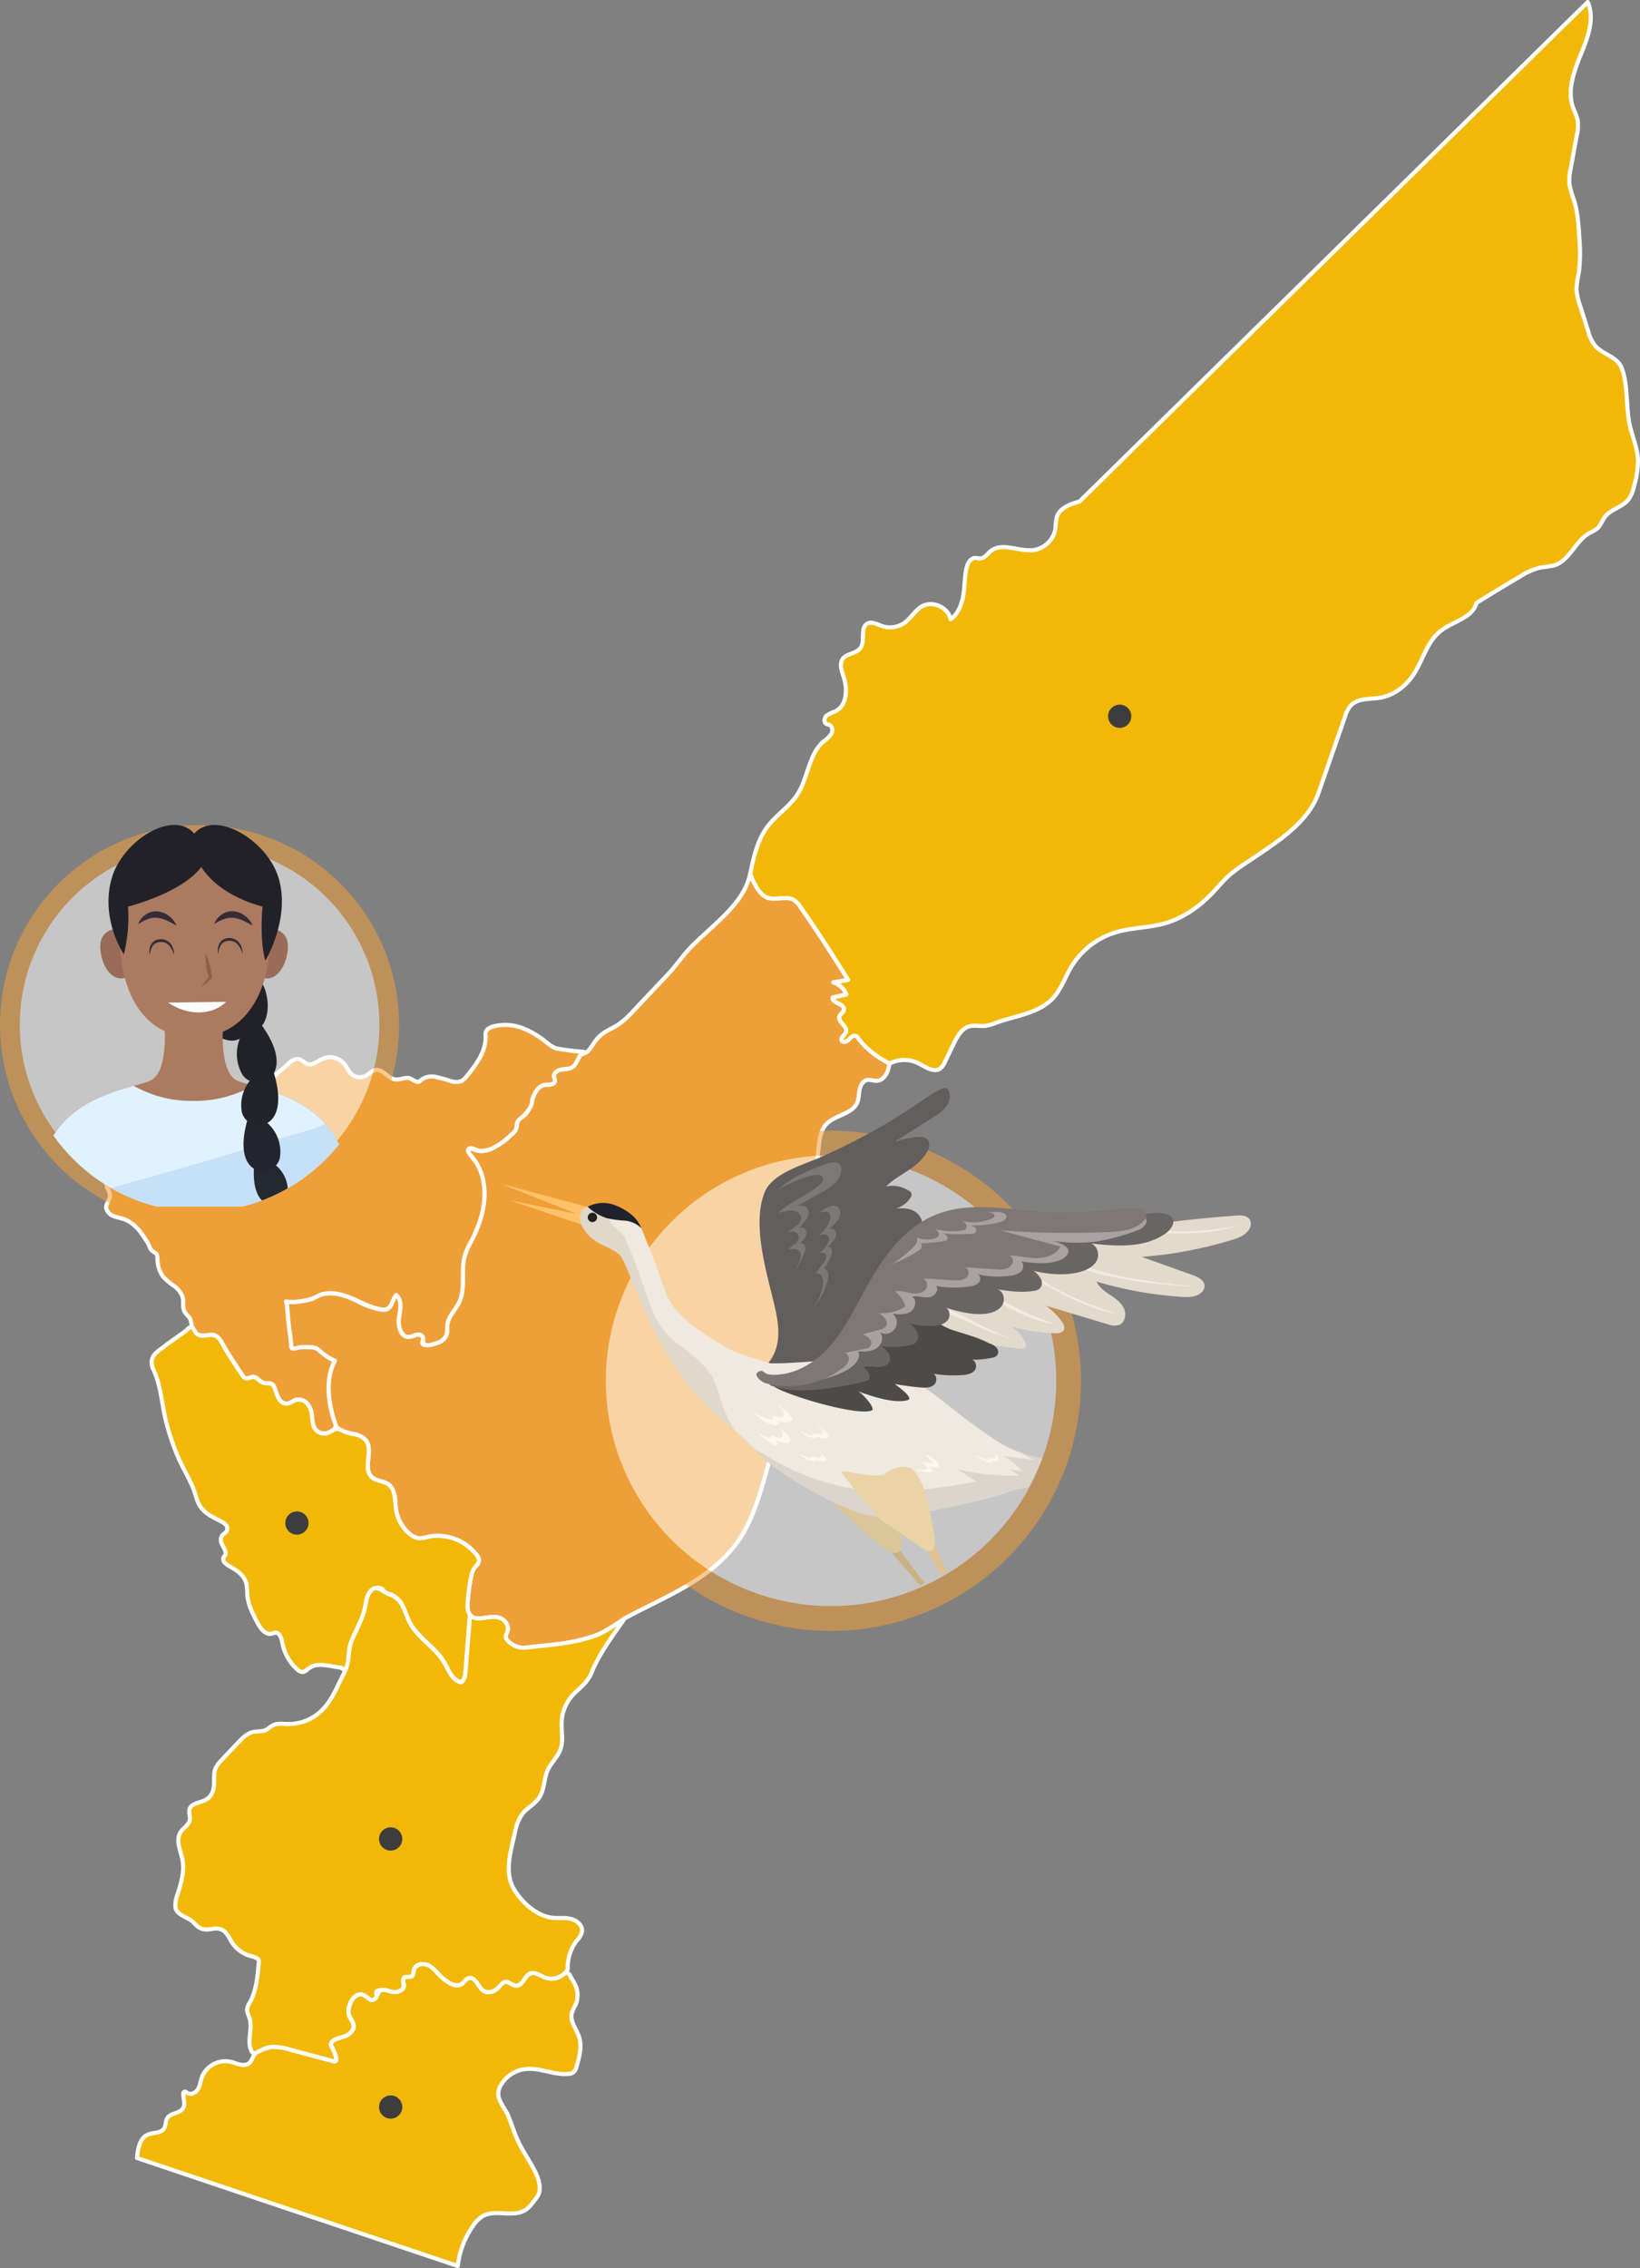 <svg xmlns="http://www.w3.org/2000/svg" xmlns:xlink="http://www.w3.org/1999/xlink" viewBox="0 0 598.63 827.32"><rect x="0" y="0" width="598.63" height="827.32" fill="#808080" stroke="none"/><defs><style>.cls-1,.cls-4{fill:none;}.cls-2{isolation:isolate;}.cls-3{fill:#f2b807;}.cls-4,.cls-5{stroke:#fff;stroke-linecap:round;stroke-linejoin:round;stroke-width:1.5px;}.cls-5,.cls-9{fill:#ef9f38;}.cls-6{fill:#3d3d3d;}.cls-7{opacity:0.55;}.cls-8{fill:#fff;}.cls-10{clip-path:url(#clip-path);}.cls-11{fill:#cab184;}.cls-12{fill:#dbc699;}.cls-13{fill:#625e5d;}.cls-14{fill:#ffc269;}.cls-15{fill:#ddc293;}.cls-16{fill:#f0e9df;}.cls-17{fill:#e3d9cd;}.cls-18{fill:#f4ebe0;}.cls-19{fill:#4c4b4a;}.cls-20{fill:#696564;}.cls-21{fill:#e0d8cb;}.cls-22{fill:#1f222b;}.cls-23{fill:#231f20;}.cls-24{fill:#a8a19f;}.cls-25{fill:#7f7775;}.cls-26{fill:#dbd5cc;}.cls-27{fill:#ead3a5;}.cls-28{fill:#7b7878;}.cls-29{fill:#fdf7ee;}.cls-30{clip-path:url(#clip-path-2);}.cls-31{fill:#222128;}.cls-32,.cls-33{fill:#ac7a60;}.cls-33{opacity:0.29;mix-blend-mode:multiply;}.cls-34{fill:#e0f2ff;}.cls-35{fill:#c6e0f8;}.cls-36{fill:#242831;}.cls-37{fill:#23252e;}.cls-38{fill:#22232b;}.cls-39{fill:#212128;}.cls-40{fill:#986c58;}.cls-41{fill:#8e604c;}.cls-42{fill:#352c38;}</style><clipPath id="clip-path"><path id="SVGID" class="cls-1" d="M385.55,503.65a82.21,82.21,0,0,1-164.41,0c0-9-51.52-62.95-48.85-71,10.81-32.79,70.15-37.88,106.3-42.23C371.91,379.14,557,414.73,435.84,492.3,434.45,493.2,385.55,502,385.55,503.65Z"/></clipPath><clipPath id="clip-path-2"><path id="SVGID-2" data-name="SVGID" class="cls-1" d="M138.47,375.42c0,36.79-29.38,66.61-65.63,66.61S7.22,412.21,7.22,375.42s27.21-107,63.46-107S138.47,338.63,138.47,375.42Z"/></clipPath></defs><g class="cls-2"><g id="Capa_2" data-name="Capa 2"><g id="MAPA"><path class="cls-3" d="M273.84,318.76c1.25-6,2.58-12.25,6.27-17.17,3.26-4.35,8.14-7.37,11.06-11.95,3.87-6.09,4-14.51,9.49-19.22a10.83,10.83,0,0,0,2.78-2.7c.64-1.13.44-2.87-.78-3.34-.33-.13-.7-.14-1-.3-1.08-.53-.84-2.26.07-3.05a14.58,14.58,0,0,1,3.25-1.57c4.17-2.11,4.44-8,3-12.46-.74-2.22-1.72-4.82-.33-6.71s4.88-1.84,6.38-3.87c2-2.63-.27-7.58,2.69-9,1.63-.79,3.48.33,5.2.94a9.15,9.15,0,0,0,8.32-1.24c2.37-1.74,3.82-4.59,6.4-6,3.87-2.12,9.47.46,10.35,4.77,2.71-1.9,4-5.25,4.59-8.51s.48-6.6,1.14-9.84c.37-1.79,1.35-3.86,3.18-4,.66,0,1.31.21,2,.16,1.55-.11,2.5-1.66,3.7-2.65,4.16-3.43,10.41.31,15.76-.42a9.49,9.49,0,0,0,7.9-7.87,25.13,25.13,0,0,1,.49-4.17c1.06-3.31,4.92-4.71,8.28-5.65L579.55.75c2.68,6.17,0,12.91-2.53,19.16s-5.09,13.18-2.78,19.49a30.2,30.2,0,0,1,1.6,4.24,14.71,14.71,0,0,1-.29,5.71l-2.2,12a19.87,19.87,0,0,0-.5,5.64,31.13,31.13,0,0,0,1.67,6c1.46,4.63,1.72,9.54,2,14.39a55.57,55.57,0,0,1-.27,12.37,33.21,33.21,0,0,0-.81,5.49,20.89,20.89,0,0,0,1.31,6.25l3,9.44a14.74,14.74,0,0,0,2.27,4.92c2.74,3.39,8.27,4.21,9.86,8.26,2.7,6.87,1.36,15.31,3.37,22.41,1,3.68,2.47,7.3,2.64,11.12a32.68,32.68,0,0,1-1.1,8.43c-.53,2.34-1.14,4.78-2.76,6.56-2.27,2.5-6.12,3.21-8.18,5.89-1,1.34-1.53,3.08-2.78,4.21a16.24,16.24,0,0,1-3,1.77c-5.08,2.91-7.13,10-12.73,11.73a44.4,44.4,0,0,1-4.89.76,24.08,24.08,0,0,0-7.69,3.37q-8,4.69-15.81,9.59c-1.63,5.86-9.26,6.7-13.78,10.78S519.29,241,516,246c-2.81,4.28-7.23,7.68-12.3,8.52-3.67.61-8,.09-10.56,2.75a11.13,11.13,0,0,0-2.23,4.27l-9.61,27.64c-3.85,11.05-15.24,18-24.95,24.6a74.85,74.85,0,0,0-7.55,5.39c-2.22,2-4.08,4.28-6.11,6.43-4.89,5.16-10.93,9.4-17.79,11.29-5.75,1.58-11.88,1.48-17.59,3.19a28.82,28.82,0,0,0-16.45,12.9c-2.15,3.65-3.51,7.84-6.37,11-5.15,5.65-13.59,6.46-20.79,9.06a17.7,17.7,0,0,1-4,1.17c-2,.22-4-.35-5.86.17-2.82.78-4.41,3.67-5.69,6.3l-3.25,6.7a6,6,0,0,1-1.72,2.4c-2.37,1.67-5.38-.65-8-1.94a11.55,11.55,0,0,0-10.55.19c-4.28-2.35-8.64-5.34-11.44-9.32a2.2,2.2,0,0,0-.68-.71c-.91-.51-1.91.42-2.62,1.18s-2.09,1.36-2.65.48c-.68-1.09,1.17-2,1.53-3.28.6-2-3.1-3.56-2.43-5.58.33-1,1.59-1.5,1.7-2.52.22-2.16-4.53-2.24-4.13-4.38l5-1.17a7.88,7.88,0,0,0-4.78-4.35l5.36-.95q-8.25-13.47-17.29-26.44a8.5,8.5,0,0,0-2.48-2.65c-2.6-1.54-6,0-8.94-.64C276.64,326.76,275.26,322.79,273.84,318.76Z"/><path class="cls-4" d="M273.84,318.76c1.25-6,2.58-12.25,6.27-17.17,3.26-4.35,8.14-7.37,11.06-11.95,3.87-6.09,4-14.51,9.49-19.22a10.83,10.83,0,0,0,2.78-2.7c.64-1.13.44-2.87-.78-3.34-.33-.13-.7-.14-1-.3-1.08-.53-.84-2.26.07-3.05a14.58,14.58,0,0,1,3.25-1.57c4.17-2.11,4.44-8,3-12.46-.74-2.22-1.72-4.82-.33-6.71s4.88-1.84,6.38-3.87c2-2.63-.27-7.58,2.69-9,1.63-.79,3.48.33,5.2.94a9.15,9.15,0,0,0,8.32-1.24c2.37-1.74,3.82-4.59,6.4-6,3.87-2.12,9.47.46,10.35,4.77,2.71-1.9,4-5.25,4.59-8.51s.48-6.6,1.14-9.84c.37-1.79,1.35-3.86,3.18-4,.66,0,1.31.21,2,.16,1.55-.11,2.5-1.66,3.7-2.65,4.16-3.43,10.41.31,15.76-.42a9.49,9.49,0,0,0,7.9-7.87,25.13,25.13,0,0,1,.49-4.17c1.06-3.31,4.92-4.71,8.28-5.65L579.55.75c2.68,6.17,0,12.91-2.53,19.16s-5.09,13.18-2.78,19.49a30.2,30.2,0,0,1,1.6,4.24,14.71,14.71,0,0,1-.29,5.71l-2.2,12a19.87,19.87,0,0,0-.5,5.64,31.13,31.13,0,0,0,1.67,6c1.46,4.63,1.72,9.54,2,14.39a55.57,55.57,0,0,1-.27,12.37,33.21,33.21,0,0,0-.81,5.49,20.89,20.89,0,0,0,1.31,6.25l3,9.44a14.74,14.74,0,0,0,2.27,4.92c2.74,3.39,8.27,4.21,9.86,8.26,2.7,6.87,1.36,15.31,3.37,22.41,1,3.68,2.47,7.3,2.64,11.12a32.68,32.68,0,0,1-1.1,8.43c-.53,2.34-1.14,4.78-2.76,6.56-2.27,2.5-6.12,3.21-8.18,5.89-1,1.34-1.53,3.08-2.78,4.21a16.24,16.24,0,0,1-3,1.77c-5.08,2.91-7.13,10-12.73,11.73a44.4,44.4,0,0,1-4.89.76,24.08,24.08,0,0,0-7.69,3.37q-8,4.69-15.81,9.59c-1.63,5.86-9.26,6.7-13.78,10.78S519.29,241,516,246c-2.81,4.28-7.23,7.68-12.3,8.52-3.67.61-8,.09-10.56,2.75a11.13,11.13,0,0,0-2.23,4.27l-9.61,27.64c-3.85,11.05-15.24,18-24.95,24.6a74.85,74.85,0,0,0-7.55,5.39c-2.22,2-4.08,4.28-6.11,6.43-4.89,5.16-10.93,9.4-17.79,11.29-5.75,1.58-11.88,1.48-17.59,3.19a28.82,28.82,0,0,0-16.45,12.9c-2.15,3.65-3.51,7.84-6.37,11-5.15,5.65-13.59,6.46-20.79,9.06a17.7,17.7,0,0,1-4,1.17c-2,.22-4-.35-5.86.17-2.82.78-4.41,3.67-5.69,6.3l-3.25,6.7a6,6,0,0,1-1.72,2.4c-2.37,1.67-5.38-.65-8-1.94a11.55,11.55,0,0,0-10.55.19c-4.28-2.35-8.64-5.34-11.44-9.32a2.2,2.2,0,0,0-.68-.71c-.91-.51-1.91.42-2.62,1.18s-2.09,1.36-2.65.48c-.68-1.09,1.17-2,1.53-3.28.6-2-3.1-3.56-2.43-5.58.33-1,1.59-1.5,1.7-2.52.22-2.16-4.53-2.24-4.13-4.38l5-1.17a7.88,7.88,0,0,0-4.78-4.35l5.36-.95q-8.25-13.47-17.29-26.44a8.5,8.5,0,0,0-2.48-2.65c-2.6-1.54-6,0-8.94-.64C276.64,326.76,275.26,322.79,273.84,318.76Z"/><path class="cls-5" d="M214.33,383.66c1.28-1.09,2.08-2.77,3.11-4.1a13.3,13.3,0,0,1,3-2.83c1.6-1.07,3.41-1.8,5-2.83a31,31,0,0,0,5.79-5.19l8.51-9,4.34-4.6c3-3.21,5.41-6.93,8.53-10.05,2.74-2.72,5.65-5.27,8.48-7.91,5.41-5.06,11.17-10.84,12.72-18.36a27,27,0,0,0,1.71,3.75c1.15,2.19,2.86,4.62,5.29,5.12,3,.61,6.34-.9,8.94.64a8.5,8.5,0,0,1,2.48,2.65q9,13,17.29,26.44l-5.36.95a7.88,7.88,0,0,1,4.78,4.35l-5,1.17c-.4,2.14,4.35,2.22,4.13,4.38-.11,1-1.37,1.54-1.7,2.52-.67,2,3,3.54,2.43,5.58-.36,1.23-2.21,2.19-1.53,3.28.56.88,1.94.27,2.65-.48s1.71-1.69,2.62-1.18a2.2,2.2,0,0,1,.68.71c2.8,4,7.16,7,11.44,9.32-.39,2.94-1.76,6.15-4.74,6.27-1.13,0-2.24-.5-3.34-.31-1.58.28-2.52,2-2.83,3.53s-.23,3.24-.85,4.71c-1.83,4.33-8.16,4.48-11.33,7.95-2,2.2-2.43,5.38-2.75,8.34l-1.41,12.83a22.86,22.86,0,0,0,.11,8.25c1.86,7.08,10.18,11.39,11.14,18.65.89,6.69-4.89,12.46-6,19.13-.85,5.3,1.38,10.65,4.43,15.07s7,8.21,10.08,12.57a15,15,0,0,1,2.72,5.49,9.75,9.75,0,0,1-3.09,9,11.81,11.81,0,0,1-9.23,2.79c-2.44-.3-4.75-1.28-7.17-1.73-8.22-1.56-17.18,3.95-19.47,12-2.9,10.15-5.56,21.34-11.7,29.93-10,13.93-26.13,19.77-41.24,27.9-2.19,1.63-7.93,5.27-9.93,6-9.27,3.42-16.64,3.53-26.52,4.71a7.81,7.81,0,0,1-5.95-2.25c-2.48-2.35.16-2.74-.31-5.34a4.58,4.58,0,0,0-3.26-3.4c-3.54-1-8.24,1.83-10.53-1-.92-1.14-.93-2.74-.85-4.2A68.81,68.81,0,0,1,172,575a7.5,7.5,0,0,1,2-4.08,2.38,2.38,0,0,0,.38-3.17,18,18,0,0,0-18-7.18,10.87,10.87,0,0,1-3.78.49,6.6,6.6,0,0,1-3.26-1.68,14.24,14.24,0,0,1-4.72-8.49c-.53-3.38-.12-7.51-2.92-9.47-1.77-1.25-4.31-1.11-5.93-2.53-3.59-3.17.73-9.94-2.33-13.61-2.74-3.28-9.53-1.67-11-5.68-2.63-7.28-3.88-16.37-.23-23.19a20.49,20.49,0,0,1-5.82-3.9c-1.5-1.42-4.7-1-6.62-1.05-.7,0-3.53,1.25-3.4-.14,0-.07-.1-.13-.15-.08s0,.15.09.1c-.2-3.08-.72-6.12-1.07-9.19-.06-.53-.51-7.33-.85-7.39a14.13,14.13,0,0,0,4.81,0,26.68,26.68,0,0,0,4.51-.9c1.4-.49,2.55-1.38,4-1.74,4.53-1.14,9.43.74,13.11,2.7a26.47,26.47,0,0,0,8.33,2.86,3.94,3.94,0,0,0,1.87-.06c2.06-.71,2.16-3.62,3.63-5.22,2.26,1.95,1.46,5.5,1,8.45s.73,7,3.72,6.82a20.86,20.86,0,0,0,2.85-.8c1-.18,2.24.29,2.29,1.27,0,.75-.95,1.87.13,2.35s3.78-.23,4.92-.62a5,5,0,0,0,3.39-3c.4-1.21.17-2.54.34-3.8.39-2.95,2.85-5.15,4.17-7.82,2.65-5.34.5-11.9,2.27-17.58a34.11,34.11,0,0,1,2.37-5.14c3.78-7.37,6.18-15.66,3.68-24.11a20.68,20.68,0,0,0-4.19-7.24c-.69-.83-1.29-2.15-.37-2.62a8.6,8.6,0,0,0,8.16.48,25.74,25.74,0,0,0,7-4.93,6,6,0,0,0,2.28-3.14c.16-.85,0-1.84.52-2.52a4.3,4.3,0,0,1,1.32-.88c2.23-1.26,3-4,3.74-6.47s2.26-5.12,4.81-5.38c.94-.1,3.15.11,3.44-1.15.22-1-.69-1.68-.23-2.73a3.53,3.53,0,0,1,2.49-1.66c1.41-.28,3-.15,4.19-.94s1.76-2.44,2.48-3.79C212,384.45,213.46,384.39,214.33,383.66Z"/><path class="cls-5" d="M88.62,501.86c1.41,2,2.7.12,4.1.42,1.18.26,1.79,1.33,2.8,1.86,1.23.65,2.52.13,3.66.68a2.43,2.43,0,0,1,1,1.37c.86,2.07,1.54,6.12,4.67,5.78,1.15-.12,2.07-1,3.17-1.35a4.12,4.12,0,0,1,4.06,1.31,7.51,7.51,0,0,1,1.71,4.06c.25,1.78.17,3.71,1.19,5.19a4.15,4.15,0,0,0,4.27,1.63c1.58-.38,3.74-1.73,3.19-3.25-2.63-7.28-3.88-16.37-.23-23.19a20.49,20.49,0,0,1-5.82-3.9c-1.5-1.42-4.7-1-6.62-1.05-.7,0-3.53,1.25-3.4-.14,0-.07-.1-.13-.15-.08s0,.15.09.1c-.2-3.08-.72-6.12-1.07-9.19-.06-.53-.51-7.33-.85-7.39a14.13,14.13,0,0,0,4.81,0,26.68,26.68,0,0,0,4.51-.9c1.4-.49,2.55-1.38,4-1.74,3.22-.81,6.63-.09,9.66,1.09,3.86,1.52,7.5,3.73,11.59,4.44a4.22,4.22,0,0,0,2.06,0c2.06-.71,2.16-3.62,3.63-5.22,2.26,1.95,1.46,5.5,1,8.45s.73,7,3.72,6.82c1.43-.08,3.14-1.56,4.49-.48,1.57,1.26-.57,3,1.74,3.47,1.16.25,2.87-.42,4-.79a5,5,0,0,0,3.39-3c.4-1.21.17-2.54.34-3.8.39-2.95,2.85-5.15,4.17-7.82,2.65-5.34.5-11.9,2.27-17.58a34.11,34.11,0,0,1,2.37-5.14c3.78-7.37,6.18-15.66,3.68-24.11a18.46,18.46,0,0,0-2.79-5.44c-.78-1.1-3.5-3.62-1.36-4.16.57-.15,2.75,1,3.6,1a9.84,9.84,0,0,0,4.15-.79,25.74,25.74,0,0,0,7-4.93,7,7,0,0,0,1.93-2.16c.41-.94.08-2,.58-2.84a5,5,0,0,1,1.19-1.24c1.92-1.57,4.16-4,4.16-6.77.78-2.42,2.26-5.12,4.81-5.38.94-.1,3.15.11,3.44-1.15.22-1-.69-1.68-.23-2.73a3.53,3.53,0,0,1,2.49-1.66c1.41-.28,3-.15,4.19-.94s1.76-2.44,2.48-3.79a5.54,5.54,0,0,1,1.59-1.75,85.53,85.53,0,0,1-9.58-1.18c-2.31-.49-4.05-2.46-5.93-3.75a30.4,30.4,0,0,0-7.12-3.84,17.53,17.53,0,0,0-7.17-1c-1.64.12-5.1.54-5.85,2.34a3.9,3.9,0,0,0-.14,1.6c.2,5.7-3.39,10.39-6.81,14.6a6.51,6.51,0,0,1-2,1.86,5.57,5.57,0,0,1-3.78.07,54.81,54.81,0,0,0-5.8-1.59,6.33,6.33,0,0,0-5.58,1.53c-.84.92-2.3-.36-3.44-.87-1.74-.77-3.74.55-5.63.28-2.65-.38-4.41-3.78-7.07-3.42-1.48.21-2.51,1.54-3.85,2.2a4.61,4.61,0,0,1-5-.71c-1.1-1-1.63-2.48-2.55-3.65a6.9,6.9,0,0,0-8.1-1.93c-1.51.69-3.2,2.26-5,2-1.35-.21-2.14-1.48-3.41-1.85-1.65-.48-3.26.95-4.36,2-1.93,1.87-4.24,3.53-6.13,5.51-.72.75-2.36,2.25-2.48,3.34s1.42,1.56,1.6,2.7a3,3,0,0,1-1.23,2.79,5.62,5.62,0,0,1-4.57.47c-1.54-.39-4.9-2.45-6.41-1-1,1-.53,6.23-3.68,3.3a11.23,11.23,0,0,1-1.81-3.12,7.78,7.78,0,0,0-6.81-3.95,4.42,4.42,0,0,0-3.85,1.92,9.7,9.7,0,0,0-.7,3.15c-.42,2.27-1.2,5-3.25,6.05-9.09,4.86-16,11.69-20.25,20.75-1.25,2.7-4-.31-5.67.48-.89.42-.88,1.71-.47,2.61.63,1.37,1.15,2,.85,3.48s-1.53,2.45-1.22,4a4.11,4.11,0,0,0,2.59,2.72c1.21.5,2.52.69,3.76,1.12,4.09,1.42,6.76,5.28,8.94,9,.42.74.48,1.28.93,2A4.66,4.66,0,0,0,56.71,457c.64.41.71,1.29.75,2a11.71,11.71,0,0,0,1.86,6.4,20.43,20.43,0,0,0,4.15,3.65,8.14,8.14,0,0,1,3.25,4.36c.34,1.62-.16,3.4.56,4.88.64,1.33,2.17,2.2,2.41,3.65.34,2.06.86,4.17,2.8,5s4.27-.58,6.16.29a5.69,5.69,0,0,1,2.31,2.6C83.27,493.88,86,498,88.62,501.86Z"/><path class="cls-3" d="M171.55,589c-.92-1.14-.93-2.74-.85-4.2A68.81,68.81,0,0,1,172,575a7.46,7.46,0,0,1,2-4.08,2.35,2.35,0,0,0,.38-3.16,18,18,0,0,0-18-7.19,10.87,10.87,0,0,1-3.78.49,6.6,6.6,0,0,1-3.26-1.68,14.24,14.24,0,0,1-4.72-8.49c-.53-3.38-.12-7.51-2.92-9.47-1.77-1.25-4.31-1.11-5.93-2.53-3.59-3.17.73-9.94-2.33-13.61a7.55,7.55,0,0,0-4.24-2.13,15.74,15.74,0,0,1-4.7-1.49,2.55,2.55,0,0,0-2.53-.18,15.82,15.82,0,0,1-2.7,1.37,4.15,4.15,0,0,1-4.27-1.63c-1-1.48-.94-3.41-1.19-5.19a7.51,7.51,0,0,0-1.71-4.06,4.12,4.12,0,0,0-4.06-1.31c-1.1.32-2,1.23-3.17,1.35-3.13.34-3.81-3.71-4.67-5.78a2.43,2.43,0,0,0-1-1.37c-1.14-.55-2.43,0-3.66-.68-1-.53-1.62-1.6-2.8-1.86-1.4-.3-2.69,1.59-4.1-.42-2.67-3.83-5.35-8-7.66-12.05a5.69,5.69,0,0,0-2.31-2.6c-1.89-.87-4.23.49-6.16-.29-.86-.35-1.19-1.1-1.68-1.88-.28-.45-.6-1-1.13-1a1.53,1.53,0,0,0-1,.53,12.3,12.3,0,0,1-2,1.67l-5.85,4.15c-1.5,1.37-3.62,2.4-4.84,4.17a5.12,5.12,0,0,0-.16,4.67c2.89,5.92,3.16,12.74,4.72,19a85.77,85.77,0,0,0,4.27,12.86c1.74,4.1,4.13,7.91,5.78,12,1,2.56,1.28,5.06,3.13,7.24,2.06,2.41,4.57,3.25,7.22,4.75.9.51,1.91,1.19,2,2.32.09,1.43-1,1.69-1.81,2.56a3,3,0,0,0-.33,2.86c.39,1.14,2.3,3.48,1.2,4.64a1.73,1.73,0,0,0-.12,2.39,7.33,7.33,0,0,0,2.37,1.73c2.46,1.35,4.9,3.23,5.63,5.93a22.65,22.65,0,0,1,.35,4.13c.28,3.68,2,7.07,3.77,10.34,1.08,2.05,2.86,4.44,5.12,3.91a7.38,7.38,0,0,1,1.36-.36c1.65-.08,2.25,2.08,2.54,3.69a17.25,17.25,0,0,0,5.37,9.63,3,3,0,0,0,2,1c.9,0,1.57-.79,2.3-1.32,3.28-2.44,7.85-.62,11.93-.23.66,1.17,2,.13,2.51-1.11s.17-2.65.16-4a13.06,13.06,0,0,1,1.15-4.9c1.62-4,4-7.83,4.84-12.08.39-1.86.52-3.86,1.59-5.42s3.6-2.35,4.88-.94a11.67,11.67,0,0,0,.77.94,4.47,4.47,0,0,0,1.88.68A8,8,0,0,1,147,585.9c1,2,1.6,4.09,2.62,6,3,5.7,9.38,9,12.6,14.59,1.61,2.8,2.9,6.52,6.1,7.06,1.27-.84,1.5-2.56,1.61-4.07C170.46,602.65,171,595.82,171.55,589Z"/><path class="cls-4" d="M171.55,589c-.92-1.14-.93-2.74-.85-4.2A68.81,68.81,0,0,1,172,575a7.46,7.46,0,0,1,2-4.08,2.35,2.35,0,0,0,.38-3.16,18,18,0,0,0-18-7.19,10.87,10.87,0,0,1-3.78.49,6.6,6.6,0,0,1-3.26-1.68,14.24,14.24,0,0,1-4.72-8.49c-.53-3.38-.12-7.51-2.92-9.47-1.77-1.25-4.31-1.11-5.93-2.53-3.59-3.17.73-9.94-2.33-13.61a7.55,7.55,0,0,0-4.24-2.13,15.74,15.74,0,0,1-4.7-1.49,2.55,2.55,0,0,0-2.53-.18,15.82,15.82,0,0,1-2.7,1.37,4.15,4.15,0,0,1-4.27-1.63c-1-1.48-.94-3.41-1.19-5.19a7.51,7.51,0,0,0-1.71-4.06,4.12,4.12,0,0,0-4.06-1.31c-1.1.32-2,1.23-3.17,1.35-3.13.34-3.81-3.71-4.67-5.78a2.43,2.43,0,0,0-1-1.37c-1.14-.55-2.43,0-3.66-.68-1-.53-1.62-1.6-2.8-1.86-1.4-.3-2.69,1.59-4.1-.42-2.67-3.83-5.35-8-7.66-12.05a5.69,5.69,0,0,0-2.31-2.6c-1.89-.87-4.23.49-6.16-.29-.86-.35-1.19-1.1-1.68-1.88-.28-.45-.6-1-1.13-1a1.53,1.53,0,0,0-1,.53,12.3,12.3,0,0,1-2,1.67l-5.85,4.15c-1.5,1.37-3.62,2.4-4.84,4.17a5.12,5.12,0,0,0-.16,4.67c2.89,5.92,3.16,12.74,4.72,19a85.77,85.77,0,0,0,4.27,12.86c1.74,4.1,4.13,7.91,5.78,12,1,2.56,1.28,5.06,3.13,7.24,2.06,2.41,4.57,3.25,7.22,4.75.9.51,1.91,1.19,2,2.32.09,1.43-1,1.69-1.81,2.56a3,3,0,0,0-.33,2.86c.39,1.14,2.3,3.48,1.2,4.64a1.73,1.73,0,0,0-.12,2.39,7.33,7.33,0,0,0,2.37,1.73c2.46,1.35,4.9,3.23,5.63,5.93a22.65,22.65,0,0,1,.35,4.13c.28,3.68,2,7.07,3.77,10.34,1.08,2.05,2.86,4.44,5.12,3.91a7.38,7.38,0,0,1,1.36-.36c1.65-.08,2.25,2.08,2.54,3.69a17.25,17.25,0,0,0,5.37,9.63,3,3,0,0,0,2,1c.9,0,1.57-.79,2.3-1.32,3.28-2.44,7.85-.62,11.93-.23.66,1.17,2,.13,2.51-1.11s.17-2.65.16-4a13.06,13.06,0,0,1,1.15-4.9c1.62-4,4-7.83,4.84-12.08.39-1.86.52-3.86,1.59-5.42s3.6-2.35,4.88-.94a11.67,11.67,0,0,0,.77.94,4.47,4.47,0,0,0,1.88.68A8,8,0,0,1,147,585.9c1,2,1.6,4.09,2.62,6,3,5.7,9.38,9,12.6,14.59,1.61,2.8,2.9,6.52,6.1,7.06,1.27-.84,1.5-2.56,1.61-4.07C170.46,602.65,171,595.82,171.55,589Z"/><path class="cls-3" d="M207.23,718.35a16.06,16.06,0,0,1,3.29-10.43,7.7,7.7,0,0,0,1.91-3.24c.39-2.3-1.91-4.26-4.19-4.76s-4.69-.08-7-.42c-5.68-.82-11.08-5.88-13.79-10.68-3.47-6.16-.89-14,.55-20.48a16.41,16.41,0,0,1,2.66-6.63c1.79-2.27,4.61-3.62,6.19-6,1.94-3,1.63-6.86,3.1-10.07,1.21-2.65,3.57-4.68,4.59-7.41,1.23-3.32.26-7,.49-10.53a15.66,15.66,0,0,1,4.61-10c2.64-2.58,4.8-4,6.25-7.52,3-7.23,7.68-13.41,12.17-19.85-2.19,1.63-7.93,5.27-9.93,6-9.27,3.42-16.64,3.53-26.52,4.71a7.81,7.81,0,0,1-5.95-2.25c-2.48-2.35.16-2.74-.31-5.34a4.58,4.58,0,0,0-3.26-3.4c-3.54-1-8.24,1.83-10.53-1a19.6,19.6,0,0,1-.17,2.29c-.51,6.85-.92,11.4-1.43,18.26-.11,1.51-.34,3.23-1.61,4.07-3.2-.54-4.49-4.26-6.1-7.06-3.22-5.59-9.58-8.89-12.6-14.59-1-1.94-1.62-4.08-2.62-6a8,8,0,0,0-4.68-4.37c-2.6-.7-5-4.42-7.53-.68-1.07,1.56-1.2,3.56-1.59,5.42-.88,4.25-3.22,8-4.84,12.08-.91,2.25-1,4.9-1.35,7.37-.44,2.9-1.75,5-3,7.55-1.88,4-3.84,8.06-7.09,11a17.32,17.32,0,0,1-12.68,4.46c-2.78-.18-4.14-.16-6.32,1.62-1.68,1.37-3.37.94-5.34,1.29-2.37.43-4.17,2.28-5.81,4L80.91,642c-1.33,1.42-2.56,2.88-2.69,4.85-.27,3.95.7,8-3.8,10-2,.83-4.64,1.09-5.24,3.11-.37,1.25.33,2.6.11,3.88-.31,1.83-2.3,2.84-3.32,4.4-2,3,0,6.86.66,10.37.76,4.26-.62,8.57-1.92,12.7a9.7,9.7,0,0,0-.64,4.62c.52,2.68,4.49,3.4,6.3,5.08,1.41,1.31,2.15,2.54,4.36,2.79,1.9.23,3.65-.69,5.58-.14,2.32.66,3.16,3,4.34,4.85a11.91,11.91,0,0,0,7.23,5.1c1.16.27,2.7.76,2.6,1.94-.43,5-.82,10.46-3.27,14.86a6.24,6.24,0,0,0-1,2.42c-.1,1.19.55,2.3.9,3.44,1.13,3.68-.9,7.84.47,11.44a2.14,2.14,0,0,0,1.33,1.44c.89.21,1.67-.55,2.4-1.1,2.88-2.13,6.91-1.3,10.37-.38l16,4.27c2.75.74-.94-5.85-.94-6a2.09,2.09,0,0,1,1.12-1.71c2-1.14,4.29-.94,6-2.69,2.27-2.28.86-3.8-.31-6-1.38-2.56,1.23-9.15,4.92-7.83a15.86,15.86,0,0,1,2.4,1.63c.84.49,2.18.47,2.51-.44s-.39-1.77.11-2.44a1.43,1.43,0,0,1,.89-.46c1.75-.34,3.48.51,5.24.7s4-.91,3.75-2.66c-.15-1.07-.63-2.19.44-2.78.66-.36,1.79.62,2.43.24.87-.51.68-2.06.86-2.9.44-2.05,3.31-2.63,5.19-1.7s3.14,2.74,4.66,4.17,5.24,4.33,7.55,2.69c.68-.49,1.13-1.24,1.8-1.74,2.81-2.14,4.37,3.2,6.12,4.23,2,1.17,4.4.11,5.78-1.51,2.67-3.15,2.69-1.45,5.68-.46,1.74.57,2.94-1.36,3.73-2.56,2.26-3.47,4.47-1.52,7.42-.27S205.76,721,207.23,718.35Z"/><path class="cls-4" d="M207.23,718.35a16.06,16.06,0,0,1,3.29-10.43,7.7,7.7,0,0,0,1.91-3.24c.39-2.3-1.91-4.26-4.19-4.76s-4.69-.08-7-.42c-5.68-.82-11.08-5.88-13.79-10.68-3.47-6.16-.89-14,.55-20.48a16.41,16.41,0,0,1,2.66-6.63c1.79-2.27,4.61-3.62,6.19-6,1.94-3,1.63-6.86,3.1-10.07,1.21-2.65,3.57-4.68,4.59-7.41,1.23-3.32.26-7,.49-10.53a15.66,15.66,0,0,1,4.61-10c2.64-2.58,4.8-4,6.25-7.52,3-7.23,7.68-13.41,12.17-19.85-2.19,1.63-7.93,5.27-9.93,6-9.27,3.42-16.64,3.53-26.52,4.71a7.81,7.81,0,0,1-5.95-2.25c-2.48-2.35.16-2.74-.31-5.34a4.58,4.58,0,0,0-3.26-3.4c-3.54-1-8.24,1.83-10.53-1a19.6,19.6,0,0,1-.17,2.29c-.51,6.85-.92,11.4-1.43,18.26-.11,1.51-.34,3.23-1.61,4.07-3.2-.54-4.49-4.26-6.1-7.06-3.22-5.59-9.58-8.89-12.6-14.59-1-1.94-1.62-4.08-2.62-6a8,8,0,0,0-4.68-4.37c-2.6-.7-5-4.42-7.53-.68-1.07,1.56-1.2,3.56-1.59,5.42-.88,4.25-3.22,8-4.84,12.08-.91,2.25-1,4.9-1.35,7.37-.44,2.9-1.75,5-3,7.55-1.88,4-3.84,8.06-7.09,11a17.32,17.32,0,0,1-12.68,4.46c-2.78-.18-4.14-.16-6.32,1.62-1.68,1.37-3.37.94-5.34,1.29-2.37.43-4.17,2.28-5.81,4L80.91,642c-1.33,1.42-2.56,2.88-2.69,4.85-.27,3.95.7,8-3.8,10-2,.83-4.64,1.09-5.24,3.11-.37,1.25.33,2.6.11,3.88-.31,1.83-2.3,2.84-3.32,4.4-2,3,0,6.86.66,10.37.76,4.26-.62,8.57-1.92,12.7a9.7,9.7,0,0,0-.64,4.62c.52,2.68,4.49,3.4,6.3,5.08,1.41,1.31,2.15,2.54,4.36,2.79,1.9.23,3.65-.69,5.58-.14,2.32.66,3.16,3,4.34,4.85a11.91,11.91,0,0,0,7.23,5.1c1.16.27,2.7.76,2.6,1.94-.43,5-.82,10.46-3.27,14.86a6.24,6.24,0,0,0-1,2.42c-.1,1.19.55,2.3.9,3.44,1.13,3.68-.9,7.84.47,11.44a2.14,2.14,0,0,0,1.33,1.44c.89.21,1.67-.55,2.4-1.1,2.88-2.13,6.91-1.3,10.37-.38l16,4.27c2.75.74-.94-5.85-.94-6a2.09,2.09,0,0,1,1.12-1.71c2-1.14,4.29-.94,6-2.69,2.27-2.28.86-3.8-.31-6-1.38-2.56,1.23-9.15,4.92-7.83a15.86,15.86,0,0,1,2.4,1.63c.84.49,2.18.47,2.51-.44s-.39-1.77.11-2.44a1.43,1.43,0,0,1,.89-.46c1.75-.34,3.48.51,5.24.7s4-.91,3.75-2.66c-.15-1.07-.63-2.19.44-2.78.66-.36,1.79.62,2.43.24.87-.51.68-2.06.86-2.9.44-2.05,3.31-2.63,5.19-1.7s3.14,2.74,4.66,4.17,5.24,4.33,7.55,2.69c.68-.49,1.13-1.24,1.8-1.74,2.81-2.14,4.37,3.2,6.12,4.23,2,1.17,4.4.11,5.78-1.51,2.67-3.15,2.69-1.45,5.68-.46,1.74.57,2.94-1.36,3.73-2.56,2.26-3.47,4.47-1.52,7.42-.27S205.76,721,207.23,718.35Z"/><path class="cls-3" d="M50,787.17l117.08,39.4a31.82,31.82,0,0,1,5.6-14.66,11.5,11.5,0,0,1,3.66-3.59c4.36-2.38,10.11.34,14.62-1.73,2.16-1,3.6-3.18,5-5.07,1.85-2.49.95-6-.37-8.83-2-4.27-4.95-8.1-6.83-12.42-1.21-2.79-2.09-5.72-3.27-8.52-1-2.39-3.35-5-3.6-7.56a6.41,6.41,0,0,1,1.09-3.84,12,12,0,0,1,8.58-5.58c5.4-.7,10.75,2.33,16.16,1.71a3.22,3.22,0,0,0,1.49-.46,3.69,3.69,0,0,0,1.22-2.15c1-3.47,2.07-7.2,1-10.66-.94-3-3.44-5.77-2.72-8.82a18.88,18.88,0,0,1,1.37-3.09,8.79,8.79,0,0,0-.1-7.24c-.64-1.37-1.44-2.42-2-3.62a1.34,1.34,0,0,0-2.08-.43,6.86,6.86,0,0,1-6.82,1.42c-3-1.25-5.16-3.2-7.42.27-.79,1.2-2,3.13-3.73,2.56-3-1-3-2.69-5.68.46-1.38,1.62-3.79,2.68-5.78,1.51-1.75-1-3.31-6.37-6.12-4.23-.67.5-1.12,1.25-1.8,1.74-2.31,1.64-5.9-1.14-7.55-2.69s-2.77-3.25-4.66-4.17-4.75-.35-5.19,1.7c-.6,2.77-.39,2.47-3,2.62-1.47.09-.81,2-.7,2.82.26,1.75-2,2.84-3.74,2.66-1.39-.15-2.9-1-4.31-.78-1.64.23-1.41,2.36-2.46,3.18-1.87,1.47-2.51-.72-4.39-1.39-3.69-1.32-6.3,5.27-4.92,7.83,1.17,2.19,2.58,3.71.31,6-1.74,1.75-4.06,1.55-6,2.69a2.09,2.09,0,0,0-1.12,1.71c0,.15,3.69,6.74.94,6l-16-4.27a18.33,18.33,0,0,0-7-.9,17,17,0,0,0-4.75,1.8c-2.54,1.26-1.53,4.79-5.26,4.68-1.6,0-3.09-.82-4.65-1.17a9.25,9.25,0,0,0-10.45,5.76c-.49,1.42-.63,3-1.4,4.27s-2.54,2.22-3.8,1.39c-.37-.24-.78-.63-1.18-.44a.92.92,0,0,0-.36.86c0,1.74.82,3.63-.09,5.11-1.19,2-4.46,1.66-5.71,3.57-.77,1.18-.5,2.83-1.33,4-1.19,1.64-3.72,1.23-5.61,2C51,779.72,50.32,783.79,50,787.17Z"/><path class="cls-4" d="M50,787.17l117.08,39.4a31.82,31.82,0,0,1,5.6-14.66,11.5,11.5,0,0,1,3.66-3.59c4.36-2.38,10.11.34,14.62-1.73,2.16-1,3.6-3.18,5-5.07,1.85-2.49.95-6-.37-8.83-2-4.27-4.95-8.1-6.83-12.42-1.21-2.79-2.09-5.72-3.27-8.52-1-2.39-3.35-5-3.6-7.56a6.41,6.41,0,0,1,1.09-3.84,12,12,0,0,1,8.58-5.58c5.4-.7,10.75,2.33,16.16,1.71a3.22,3.22,0,0,0,1.49-.46,3.69,3.69,0,0,0,1.22-2.15c1-3.47,2.07-7.2,1-10.66-.94-3-3.44-5.77-2.72-8.82a18.88,18.88,0,0,1,1.37-3.09,8.79,8.79,0,0,0-.1-7.24c-.64-1.37-1.44-2.42-2-3.62a1.34,1.34,0,0,0-2.08-.43,6.86,6.86,0,0,1-6.82,1.42c-3-1.25-5.16-3.2-7.42.27-.79,1.2-2,3.13-3.73,2.56-3-1-3-2.69-5.68.46-1.38,1.62-3.79,2.68-5.78,1.51-1.75-1-3.31-6.37-6.12-4.23-.67.5-1.12,1.25-1.8,1.74-2.31,1.64-5.9-1.14-7.55-2.69s-2.77-3.25-4.66-4.17-4.75-.35-5.19,1.7c-.6,2.77-.39,2.47-3,2.62-1.47.09-.81,2-.7,2.82.26,1.75-2,2.84-3.74,2.66-1.39-.15-2.9-1-4.31-.78-1.64.23-1.41,2.36-2.46,3.18-1.87,1.47-2.51-.72-4.39-1.39-3.69-1.32-6.3,5.27-4.92,7.83,1.17,2.19,2.58,3.71.31,6-1.74,1.75-4.06,1.55-6,2.69a2.09,2.09,0,0,0-1.12,1.71c0,.15,3.69,6.74.94,6l-16-4.27a18.33,18.33,0,0,0-7-.9,17,17,0,0,0-4.75,1.8c-2.54,1.26-1.53,4.79-5.26,4.68-1.6,0-3.09-.82-4.65-1.17a9.25,9.25,0,0,0-10.45,5.76c-.49,1.42-.63,3-1.4,4.27s-2.54,2.22-3.8,1.39c-.37-.24-.78-.63-1.18-.44a.92.92,0,0,0-.36.86c0,1.74.82,3.63-.09,5.11-1.19,2-4.46,1.66-5.71,3.57-.77,1.18-.5,2.83-1.33,4-1.19,1.64-3.72,1.23-5.61,2C51,779.72,50.32,783.79,50,787.17Z"/><g id="PUNTICOS"><circle class="cls-6" cx="408.71" cy="261.27" r="4.24"/><circle class="cls-6" cx="142.6" cy="670.8" r="4.24"/><circle class="cls-6" cx="108.38" cy="555.57" r="4.24"/><circle class="cls-6" cx="142.6" cy="768.59" r="4.24"/></g><g class="cls-7"><circle class="cls-8" cx="303.34" cy="503.65" r="86.72"/><path class="cls-9" d="M303.34,421.45a82.2,82.2,0,1,1-82.2,82.2,82.21,82.21,0,0,1,82.2-82.2m0-9a91.24,91.24,0,1,0,91.25,91.24,91.34,91.34,0,0,0-91.25-91.24Z"/></g><g class="cls-10"><path class="cls-11" d="M347.35,588.82c1,1.07,2,2.38,1.78,4a5.49,5.49,0,0,1-2.74-2.07L324,564.58q-2-2.39-4.07-4.75c-.82-1-2-2.69-.62-4.08,1.77-1.75,3,.67,3.77,1.83q3.64,5.53,7.54,10.84A243.52,243.52,0,0,0,347.35,588.82Z"/><path class="cls-12" d="M329,549.9c.62,3.79.67,15.3-.82,16.11a3.81,3.81,0,0,1-4-.24c-5.15-3.32-27.38-23.35-26.45-24.86s8.11,0,11.07-2.32c4.09-3.24,8.64-3.06,9.81-2.06C322.5,539.88,328.51,547.17,329,549.9Z"/><path class="cls-13" d="M273.41,503c14.85-8.61,10.87-20.38,7.77-32.95-2.69-10.91-6.09-25.05-2.09-35.09,2.87-7.17,14.56-10.17,21-13.07,36.95-16.54,45.37-30.63,46.51-22.79.63,3.55-2.46,6.2-5.15,7.92q-7.35,4.68-14.69,9.37a36,36,0,0,1,8.15-1.64c1.54-.13,3.49.1,4.13,1.75a4.28,4.28,0,0,1-.51,3.41c-3.27,6.25-10.36,8.13-15.14,12.9a11,11,0,0,1,8.38,1.57,1.54,1.54,0,0,1,.57,2.49,9,9,0,0,1-5.32,3.94c2.16-.1,4.41-.17,6.42.84a6,6,0,0,1,3.27,5.9c-.64,3.66-5,4.29-7.14,7,2.33-.68,4.59,2.38,4.48,5.15s-1.77,5-3.49,6.92c-2.47,2.71-5.24,5.08-7.53,8-3,3.81-5.07,8.43-7.69,12.59-5.92,9.38-14.76,16.34-24.73,18.87a35.75,35.75,0,0,1-29.84-6C258.41,498.33,270.9,504.47,273.41,503Z"/><path class="cls-14" d="M212.05,446.62,186,437.84l24.61,5s-28-11.11-27.82-11.05,31.66,8.49,31.66,8.49l-.24,3.6-1.91,3Z"/><path class="cls-15" d="M358.74,596.7c.77,1.23.56,2.51,0,4.08-1.08-.44-.7-1.32-1.29-2.34l-17.4-29.79-3.15-5.4c-.64-1.09-1.52-3,.11-4.12,2.07-1.41,2.84,1.19,3.39,2.47q2.6,6.1,5.48,12A241.89,241.89,0,0,0,358.74,596.7Z"/><path class="cls-16" d="M330.92,502.26c7,3.18,17,12.08,23.22,16.58,10.31,7.42,15.7,11.68,29.93,13.87l-4.52,2.47a3.79,3.79,0,0,1,2.27.79,4.64,4.64,0,0,1-3.1,1.16A9.92,9.92,0,0,1,381,540.9a1.34,1.34,0,0,1,0,1c-.25.49-.92.52-1.47.51a31.1,31.1,0,0,0-13,2.38c-3.22,1.35-33.61,8.06-45.13,7.9-12.27-.17-38.32-16.33-42.91-21.15-9.17-9.6-20.19-17.48-23.36-25.42-2.37-5.92,6.66-5.44,12.33-7.85,4.14-1.76,7.7-1.15,12-1,11.5.4,22.87-1.89,34.43-.79C320.11,497.09,325.28,499.72,330.92,502.26Z"/><path class="cls-16" d="M263.4,490.54c-7.26-4.39-16.75-10.26-20-18.1-2-4.95-4.5-13-6.64-17.87-2.78-6.38-2.83-9.7-9-13-3.05-1.63-6.54-2.75-9.94-2.17a5.91,5.91,0,0,0-3.93,2.15c-1.59,2.23-.51,5.47,1.42,7.4s4.52,3,6.74,4.63c6.31,4.53,9,12.45,12,19.6,7.51,17.75,16.59,31.9,31.49,45.93,4.12,3.88,12.38,6.56,18,7.38s11-.88,15.93-3.4a14.24,14.24,0,0,0,5.12-3.88c3.27-4.41,1.21-11.15-3.09-14.56-4.6-3.65-11.33-4.36-16.8-6.24C277.39,496,270.15,494.62,263.4,490.54Z"/><path class="cls-17" d="M451.21,443.4c1.82-.14,4-.08,5,1.49a3.51,3.51,0,0,1-.22,3.47c-1.32,2.26-4,3.26-6.54,4a150.83,150.83,0,0,1-32.69,6.11l18.67,6.68c2,.7,4.27,1.88,4.26,4a3.49,3.49,0,0,1-1.5,2.62c-2,1.49-4.65,1.45-7.1,1.28a142.34,142.34,0,0,1-30.84-5.56c1,2.14,3,3.57,5,4.89s4,2.75,5,4.9.4,5.2-1.8,6.05a6.59,6.59,0,0,1-4.21-.3l-22.46-6.73a25.73,25.73,0,0,1,5.74,5.67c.69.94,1.33,2.17.8,3.2s-2,1.22-3.24,1.18a64.1,64.1,0,0,1-16.09-2.56,14.34,14.34,0,0,1,5.37,6.12,1.74,1.74,0,0,1,.22,1.25c-.26.8-1.34.88-2.17.8a113.63,113.63,0,0,1-30.92-7.37c-1.27-.5-2.67-1.16-3.11-2.45a3.37,3.37,0,0,1,1.49-3.6,10.79,10.79,0,0,1,3.9-1.4,65.32,65.32,0,0,0,11.83-4c9.2-4.11,17.33-10.29,26.34-14.82C403.1,447.64,427.85,445.24,451.21,443.4Z"/><path class="cls-18" d="M452.87,446.89a65.18,65.18,0,0,1-14.47,2.71q-3.61.28-7.25.33c-2.66,0-5.35-.21-8,0a.85.85,0,1,1,.2-1.65c4.79,1.3,10.38,1,15.27.63a131.32,131.32,0,0,0,14.25-2s0,0,0,0Z"/><path class="cls-18" d="M435.75,469.34a209.28,209.28,0,0,1-21.65-2.12c-3.51-.57-7-1.21-10.48-2-1.58-.37-3.16-.77-4.72-1.22-1.9-.54-3.81-1.35-5.75-1.7a1,1,0,1,1,.69-1.74c2.88,1.87,6.77,2.76,10,3.68a98.81,98.81,0,0,0,10.9,2.35c7,1.12,14,1.84,21,2.71a0,0,0,0,1,0,.07Z"/><path class="cls-18" d="M407.35,479.27c-10.64-2.1-20.14-7.36-29.48-12.61-.78-.44-.1-1.59.6-1.06,8.59,6.46,18.87,10.08,28.9,13.59,0,0,0,.09,0,.08Z"/><path class="cls-18" d="M385,483.14c-8.66-1.53-17.14-5.93-24.52-10.58-.83-.52.1-1.8.91-1.23A80.1,80.1,0,0,0,373,478.15c3.93,1.87,8,3.29,12,4.93,0,0,0,.07,0,.06Z"/><path class="cls-18" d="M368.68,488.16a76.43,76.43,0,0,1-12.91-4.79,119,119,0,0,0-12.69-5.4c-1-.32-.37-1.88.61-1.49,8.54,3.36,16.32,8.61,25,11.62,0,0,0,.07,0,.06Z"/><path class="cls-19" d="M361,490a6.46,6.46,0,0,1,2.67,1.49,2.28,2.28,0,0,1,.37,2.81,3.2,3.2,0,0,1-2,1,37.7,37.7,0,0,1-7.57.71c1.69,0,2.36,2.53,1.3,3.86s-2.94,1.62-4.63,1.74a46.41,46.41,0,0,1-11-.59c1.78.07,2.17,2.9.84,4.09s-3.32,1.14-5.1,1c-3.11-.28-6.22-.71-9.3-1.27,1.41,1.05,7.16,5.18,4.74,5.89-4.91,1.42-13.52-1.49-18.76-3.46,1.6.06,7.15,6.43,5.74,7.17-4.27,2.25-28.36-4.49-35.58-8.48,6.89-.08,26.07-5.67,31.4-10l12.38-10.17c2.83-2.32,6.13-6.41,10.17-5.63,3.42.66,7,3.53,10.36,4.77C351.49,486.49,356.8,487.69,361,490Z"/><path class="cls-20" d="M427.77,444.11c1.42,1.77-.28,4.35-2.12,5.68-8,5.79-18.86,4.83-28.67,3.62,2.78-.3,4.63,3.4,3.54,6s-3.91,3.95-6.61,4.63c-5.42,1.36-11.15.81-16.59-.45a9,9,0,0,1,2.62,2.91,3.07,3.07,0,0,1-.53,3.63,4,4,0,0,1-1.92.72c-4.56.81-9.23.11-13.8-.58,2.41.25,3.45,3.61,2.21,5.7s-3.8,3-6.21,3.25c-5,.56-10-.88-14.84-2.31,1.89.44,2.27,3.27,1,4.75s-3.37,1.88-5.31,2a28.16,28.16,0,0,1-8.62-1,9.76,9.76,0,0,1,2.84,3.2,3.36,3.36,0,0,1-.58,4,4.59,4.59,0,0,1-2.09.82,32.41,32.41,0,0,1-10.21.39c1.73,1.4,3.64,3.48,2.79,5.54-.67,1.6-2.68,2.13-4.41,2.07s-3.5-.49-5.15,0c1.55,1.15,3.21,3.41,1.78,4.71a3.35,3.35,0,0,1-1.51.64c-9.71,2.24-25.47,5.1-34.61,1.12,8.51-1.89,21.65-7.56,27.56-13.95,5.49-5.92,9.19-13.24,13.74-19.9A91.56,91.56,0,0,1,338.54,453c4.36-3.7,9.17-7,14.62-8.79,9.21-3,19.17-1.13,28.79-.16a156.79,156.79,0,0,0,26.36.45C412.46,444.25,424.6,440.16,427.77,444.11Z"/><path class="cls-21" d="M226.44,449.33c2.63,1.94,8.42,20,10.2,24.92,5.69,15.75,11.32,14.91,18.42,22.16a38.29,38.29,0,0,1,3.7,4c2.61,3.54,3.54,8,5,12.15a45.85,45.85,0,0,0,4.26,8.84c-8.94-6.4-16.29-14.84-22.31-24s-10.34-19.23-14.65-29.35c-1.47-3.44-3.58-9-4.75-10.13-3.06-2.84-6.46-3.39-9.1-5.33s-5.08-4.56-5.46-7.81a4.31,4.31,0,0,1,.72-3.2,5,5,0,0,1,1.86-1.3,13.43,13.43,0,0,1,5.42-1.25c2.35,0,2.2.13,2.15,2.09C221.81,445.37,223,446.74,226.44,449.33Z"/><path class="cls-22" d="M223.4,439.26a11.86,11.86,0,0,0-8.88.95,19.3,19.3,0,0,0,6.92,4.14,43.46,43.46,0,0,0,6.76.93,9.67,9.67,0,0,1,5.92,2.76,12.51,12.51,0,0,0-4.61-5.72A21,21,0,0,0,223.4,439.26Z"/><path class="cls-23" d="M214.55,444.32a1.71,1.71,0,1,0,1.45-1.94A1.72,1.72,0,0,0,214.55,444.32Z"/><path class="cls-24" d="M415.42,448.71a81.92,81.92,0,0,1-15.16,4.18,58,58,0,0,1-17.58-.52,15.31,15.31,0,0,1,5.51,1.74,3.46,3.46,0,0,1,1.62,1.49c.75,1.66-1.05,3.37-2.74,4-4.5,1.82-9.56,1.19-14.37.54,1.13.8,1,2.66,0,3.66a6.36,6.36,0,0,1-3.79,1.53,32.41,32.41,0,0,1-12.37-.61c1.26.16,1.63,2,.86,3a5.07,5.07,0,0,1-3.4,1.52,38.46,38.46,0,0,1-12.3-.15c1.37,1.5-.67,3.92-2.69,4.12s-4.1-.66-6.08-.21c1.91,1.14,1.26,4.35-.63,5.52s-4.29.93-6.49.66a4.15,4.15,0,0,1-4.73,6.79c1.7,1.55.81,4.6-1.11,5.85s-4.38,1.21-6.66,1.14c1.09,2.61-1.46,5.28-3.93,6.68a30.36,30.36,0,0,1-17.45,3.8c19.78-9.5,25.73-36.7,45.21-46.82,4.43-2.3,9.43-3.62,13.36-6.71,1.49-1.17,2.8-2.57,4.39-3.59,4.57-2.91,10.45-2.13,15.84-1.59a171.7,171.7,0,0,0,23.24.59c3.92-.14,7.84-.37,11.75-.64,3.41-.23,7.19-1.07,10.57-.89C420.42,444.1,418.12,447.78,415.42,448.71Z"/><path class="cls-25" d="M301.7,492.39c5.92-6.15,9.7-14,13.78-21.48,6.13-11.27,13.85-22.7,25.7-27.65,13.92-5.81,29.71-1.27,44.8-.95,9.36.2,18.68-1.28,28-1.66,1.75-.07,4,.25,4.43,2a3.29,3.29,0,0,1-1.2,2.95c-3.17,3.16-8.06,3.62-12.53,3.81a340.6,340.6,0,0,1-39.52-.59L387,454.7c-1.59,3.21-5.66,4.35-9.24,4.22s-7.13-1.19-10.69-.88c1.15-.62,2.66.57,2.67,1.88a3.26,3.26,0,0,1-2.32,2.85,9.58,9.58,0,0,1-3.89.26L352,462.22c1.64.1,2,2.72.72,3.81s-3.07,1.05-4.72,1l-11.92-.75c1.92-.4,3,2.61,1.78,4.11s-3.53,1.62-5.45,1.29-3.89-1-5.81-.6a9.92,9.92,0,0,1,3.85,5.44,15,15,0,0,1-9.7,2.43c1.83,1.13,3.89,3.37,2.55,5a3.86,3.86,0,0,1-2.09,1.07l-6.32,1.71a6.42,6.42,0,0,1,2.6,1.71,2.2,2.2,0,0,1,0,2.87,3.29,3.29,0,0,1-1.62.66l-7.49,1.52a2.29,2.29,0,0,1,1.35,2.91,5.83,5.83,0,0,1-2.27,2.73,33,33,0,0,1-27.9,5.47c-1.71-.44-5.63-3.64-1.87-4.53.75-.18,1.72,1,2.41,1.17a13.6,13.6,0,0,0,4.59.12C291.21,500.69,297.23,497,301.7,492.39Z"/><path class="cls-26" d="M356.43,540.43l-7-4.49A83.57,83.57,0,0,0,372,538.23l-3.35-2.33,4.54.93a22.48,22.48,0,0,0-7-5.7l11.4,1.45-6.88-3.5a55.32,55.32,0,0,0,13.51,3.61l-4.52,2.47A3.79,3.79,0,0,1,382,536a4.66,4.66,0,0,1-3.1,1.16,9.92,9.92,0,0,1,2.28,3.77,1.34,1.34,0,0,1,0,1c-.25.49-.92.52-1.48.51a31.05,31.05,0,0,0-13,2.38c-3.22,1.35-33.6,8.76-45.12,8.6-12.26-.17-38.4-16.72-43-21.53-1.17-1.22-2.28-2.33-3.47-3.72C306.09,548.39,328.93,545.23,356.43,540.43Z"/><path class="cls-27" d="M339.26,550.11c.52,3.81,1.58,7.54,2,11.35.21,1.69-.08,3.93-1.74,4.29a3.71,3.71,0,0,1-2.71-.93l-15.19-10.38c-1-.71-13.89-16.23-14.47-17.36-.81-1.58,12.82,2.75,15.84.49,4.18-3.13,8.72-2.82,9.86-1.79C336.71,539.23,338.89,547.38,339.26,550.11Z"/><path class="cls-24" d="M365.49,445.65a33.22,33.22,0,0,1-11.22,1.27,4,4,0,0,1,1.61.82,1.4,1.4,0,0,1,.34,1.66,2,2,0,0,1-1.72.69,70.11,70.11,0,0,1-10-.15,3.3,3.3,0,0,1,1.2,1.05,1.14,1.14,0,0,1-.17,1.47,1.63,1.63,0,0,1-.76.25,74.3,74.3,0,0,1-8.69.84,1.31,1.31,0,0,1,.21,1.64,3.63,3.63,0,0,1-1.31,1.21,47.69,47.69,0,0,1-9.26,4.63,51.3,51.3,0,0,0,7.35-5.79c1.06-1,2.17-2.46,1.57-3.81a10.91,10.91,0,0,0,5.93.52c.93-.18,2-.65,2.13-1.59s-.86-1.76-1.79-2.12a25.64,25.64,0,0,0,10.39.61,2.2,2.2,0,0,0,1.12-.4,1.61,1.61,0,0,0-.07-2.26,4.67,4.67,0,0,0-2.25-1.1A17.26,17.26,0,0,0,362,444.5c.56-.24,1.2-.74,1-1.3a1.12,1.12,0,0,0-.75-.56,7.06,7.06,0,0,0-2.14-.41c1.88.07,4.47-.48,6.26.3C368.32,443.41,367.09,445.19,365.49,445.65Z"/><path class="cls-28" d="M300.83,424.83a8.53,8.53,0,0,1,4.16-.78,2.61,2.61,0,0,1,1.73.93,2.91,2.91,0,0,1,.4,2.11,8.27,8.27,0,0,1-2.8,4.89,24.75,24.75,0,0,1-4.78,3.16l-8.23,4.55c1.21,0,2.57.09,3.36,1s.54,2.73-.23,3.89-1.87,2.08-2.54,3.31a1.69,1.69,0,0,1,2.16.69,2.63,2.63,0,0,1,.05,2.41,7.43,7.43,0,0,1-2.21,2.53,1.63,1.63,0,0,1,2,1.3,4.47,4.47,0,0,1-.47,2.64,33.21,33.21,0,0,1-4.13,7.47,27.41,27.41,0,0,0,2.53-4.79c.45-1.1.81-2.41.18-3.41-.81-1.3-2.68-1.25-4.19-1.05a14.67,14.67,0,0,1,2.44-2,2.93,2.93,0,0,0,1.29-2.71,2.33,2.33,0,0,0-1.91-1.65,4.91,4.91,0,0,0-2.61.4,28.83,28.83,0,0,0,3.78-2.7,4,4,0,0,0,1.66-2.46c.16-1.67-1.69-2.91-3.36-3s-3.29.6-5,.78c4.48-4.12,10.57-6.15,15.08-10.24a4.06,4.06,0,0,0,1.1-1.41,1.54,1.54,0,0,0-.3-1.67,1.89,1.89,0,0,0-1-.38,11.49,11.49,0,0,0-5.06.86,64.85,64.85,0,0,0-10.63,4.84c1.39-.79,2.61-2.14,3.95-3a40.23,40.23,0,0,1,4.52-2.66A83.41,83.41,0,0,1,300.83,424.83Z"/><path class="cls-28" d="M306.54,441.39a4.31,4.31,0,0,1-.94,3.93c-.86,1.11-2,2-3,3a1.85,1.85,0,0,1,2.53,1.23,3.53,3.53,0,0,1-.84,3c-.68.85-1.55,1.53-2.26,2.35a1.2,1.2,0,0,1,1.5.74,2.9,2.9,0,0,1,0,1.82,11.47,11.47,0,0,1-2.87,5.2,2.38,2.38,0,0,1,1.64,1.89,5.84,5.84,0,0,1-.22,2.62,23.67,23.67,0,0,1-5.94,10.58,17.23,17.23,0,0,0,4.21-9.12,5,5,0,0,0-.28-2.93,2.14,2.14,0,0,0-2.45-1.2c1.11-1.33,2.18-2.71,3.18-4.12a4.68,4.68,0,0,0,.8-1.53,1.59,1.59,0,0,0-.45-1.59,2.37,2.37,0,0,0-2-.12,13.27,13.27,0,0,0,3.12-3.87,2.52,2.52,0,0,0,.4-1.65,1.85,1.85,0,0,0-1.58-1.31,5.67,5.67,0,0,0-2.16.21,10.7,10.7,0,0,0,4.08-5.85,2.62,2.62,0,0,0,.09-1.36,2,2,0,0,0-1.9-1.32,5.94,5.94,0,0,0-2.4.56C300.46,441.2,305.27,437.76,306.54,441.39Z"/><path class="cls-29" d="M286.22,515.91c0,.84-1.11,1.25-1.94,1.09a16.4,16.4,0,0,0-2.44-.68c.31.35.63.86.36,1.24s-.73.28-1.12.18a20.08,20.08,0,0,1-6.76-3.1c2.34,2.16,4.81,4.4,7.89,5.2a2,2,0,0,0,1.78-.16c.49-.39.39-1.37-.22-1.43a7.3,7.3,0,0,0,4.38.44c.41-.09.89-.28,1-.69a1.06,1.06,0,0,0-.09-.61c-.86-2.27-3.18-3.62-5.24-4.66C284.57,513.35,286.24,514.9,286.22,515.91Z"/><path class="cls-29" d="M282.88,524a3.56,3.56,0,0,0-1.45-.57c.34,0,.38.59.1.79a1.17,1.17,0,0,1-1,.09,8.92,8.92,0,0,1-4.4-2.42,16.52,16.52,0,0,0,6.33,5.18,1.23,1.23,0,0,0,.85.15.84.84,0,0,0,.43-1,2.46,2.46,0,0,0-.61-1,6.78,6.78,0,0,0,4.08,1.14c.51,0,1.11-.17,1.31-.64a1.52,1.52,0,0,0-.36-1.37,12.6,12.6,0,0,0-3.85-3.67c.42.81,1.53,1.67,1.41,2.65C285.54,525,283.83,524.56,282.88,524Z"/><path class="cls-29" d="M296.79,522.53c.36.2.19.81-.19,1a1.73,1.73,0,0,1-1.19-.16l-3.27-1.3a7.93,7.93,0,0,0,5.16,2.52,1,1,0,0,0,.8-.1c.22-.17.22-.6-.05-.66a6.07,6.07,0,0,0,3.4.91,1.13,1.13,0,0,0,.81-.4c.29-.43,0-1-.3-1.43a10.06,10.06,0,0,0-3.73-3.12c.5.51,2.4,1.94,2.23,2.77C300.22,523.71,297.5,522.92,296.79,522.53Z"/><path class="cls-29" d="M298.18,531.63l-2.29-.71c.29,0,.37.45.14.63a1,1,0,0,1-.84.06,20.56,20.56,0,0,1-3.57-1.21,13.67,13.67,0,0,0,6.25,3,2.09,2.09,0,0,0-.38-1,4.79,4.79,0,0,0,3.47.56.91.91,0,0,0,.45-.19c.38-.35,0-1-.33-1.35a16.08,16.08,0,0,0-3.65-2.81c.52.38,2.22,1.46,2.31,2.13C299.89,531.67,298.93,531.87,298.18,531.63Z"/><path class="cls-29" d="M342.78,534.39a.86.86,0,0,1-.65.78,2.46,2.46,0,0,1-1.08,0l-1.87-.28,1,.88c.23.22.49.53.36.82a.65.65,0,0,1-.32.29,3.73,3.73,0,0,1-2.34.2,16.08,16.08,0,0,1-4.12-1.25A8.62,8.62,0,0,0,338,536c.2,0,.42-.11.49-.3s-.08-.44-.24-.62L336.31,533a10.16,10.16,0,0,0,4.35.59c-.29,0-2.83-2.91-3.23-3.27C338.67,530.81,342.71,532.81,342.78,534.39Z"/><path class="cls-29" d="M361,532.37a2.37,2.37,0,0,1-1.56-.18l-3.92-1.42a22.91,22.91,0,0,0,6.54,3,1.78,1.78,0,0,0-.73-1.06,3,3,0,0,0,2.64.3.82.82,0,0,0,.37-.13.63.63,0,0,0,.23-.4,2.15,2.15,0,0,0-.89-1.85,21.45,21.45,0,0,0-4-2.78,8.21,8.21,0,0,1,2.83,1.81c.38.39,1,1,.86,1.61-.29,1.46-2.48.31-3.39.1A5.8,5.8,0,0,1,361,532.37Z"/></g><g class="cls-7"><circle class="cls-8" cx="72.84" cy="373.84" r="69.23"/><path class="cls-9" d="M72.84,308.21A65.63,65.63,0,1,1,7.22,373.84a65.63,65.63,0,0,1,65.62-65.63m0-7.21a72.84,72.84,0,1,0,72.85,72.84A72.92,72.92,0,0,0,72.84,301Z"/></g><g class="cls-30"><path class="cls-31" d="M92.18,347.7A24.4,24.4,0,0,0,95.32,358c4.06,6.41,3.12,18.19-4,18.24S80.1,353.35,80.1,353.35Z"/><path class="cls-31" d="M65.88,361.62a24.07,24.07,0,0,1,6.48,8.48c2.86,7,12.91,13,17,7.1s-12-22.4-12-22.4Z"/><path class="cls-31" d="M87.75,368.78a11.64,11.64,0,0,0,6-7,14.77,14.77,0,0,0,.43-6.11,26.1,26.1,0,0,1-1.95-8L80.1,353.35s1.74,9.71,4.91,16.47A15.5,15.5,0,0,0,87.75,368.78Z"/><path class="cls-31" d="M72,369.26c5.8,1.78,11.45,1.67,15.76-.48a2.49,2.49,0,0,0,.28-.15C84.44,362,77.36,354.8,77.36,354.8l-11.48,6.82A24.69,24.69,0,0,1,72,369.26Z"/><path class="cls-32" d="M86.2,394c-6.48-3.65-4.71-21.26-4.71-21.26l-9.71.65v-.65l-1,.32-1-.32v.65L60,372.7s1.77,17.61-4.71,21.26-44.77,5.46-40.65,46.15H126.85C131,399.42,92.68,397.6,86.2,394Z"/><path class="cls-33" d="M58.64,389.41q11.63-1.79,23.24-3.68a54.92,54.92,0,0,1-.39-13l-9.71.65v-.65l-1,.32-1-.32v.65L60,372.7S61,382.93,58.64,389.41Z"/><path class="cls-34" d="M92.34,396a42.68,42.68,0,0,1-21.83,5.58,42.86,42.86,0,0,1-21.68-5.49C36,399.63,11.29,407,14.64,440.11H126.85C130.23,406.73,105.07,399.51,92.34,396Z"/><path class="cls-35" d="M118.77,410c-5.15,2.54-10.85,3.41-16.49,5.22q-12,3.84-24,7.39c-16.11,4.76-32.29,9.23-48.47,13.71l-13.84,3.84H126.85C128.29,425.87,124.53,416.41,118.77,410Z"/><path class="cls-36" d="M99.26,424.06a12.13,12.13,0,0,1,5.79,9.61c.66,7-13,10.79-12.4-6.81C93.17,412.31,99.26,424.06,99.26,424.06Z"/><path class="cls-37" d="M97.62,409.66a14,14,0,0,1,4.63,12c-.66,8-16.89,9.51-12.66-10.25C93.09,395.14,97.62,409.66,97.62,409.66Z"/><path class="cls-38" d="M92.65,392.7a14.14,14.14,0,0,0-4.49,12.2c.77,8.08,17.14,9.34,12.61-10.5C97,378,92.65,392.7,92.65,392.7Z"/><path class="cls-39" d="M88.23,377.38a15.12,15.12,0,0,0-.16,13.86c3.63,7.81,20.49,3.08,8.89-15.14C87.39,361.05,88.23,377.38,88.23,377.38Z"/><path class="cls-40" d="M49.3,344c-2.16-6.8-7.27-5.23-7.75-5.06s-5.79.85-4.87,7.93,5,11,8.8,9.85C49.41,356.1,51.47,350.84,49.3,344Z"/><path class="cls-40" d="M92.39,344c2.16-6.8,7.27-5.23,7.75-5.06s5.78.85,4.87,7.93-5,11-8.81,9.85C92.28,356.1,90.22,350.84,92.39,344Z"/><path class="cls-32" d="M44.06,333.71c2.67-29.8,25-28.13,27.1-27.9,2.1-.23,24.42-1.9,27.09,27.9,1.24,13.83-.94,24.57-5.27,32-5.07,8.7-13.09,12.92-22,12.34-8.36.55-15.79-3.1-20.77-10.66S42.72,348.61,44.06,333.71Z"/><path class="cls-41" d="M75,347.73A20.76,20.76,0,0,1,76.58,352a29.9,29.9,0,0,1,.81,4.42l0,.35-.19.17a39.81,39.81,0,0,1-3.79,3.15,39.85,39.85,0,0,1,3-3.95l-.15.52a28.78,28.78,0,0,1-1-4.39A20.73,20.73,0,0,1,75,347.73Z"/><path class="cls-8" d="M82.53,365.44c-5.31,5.25-14.31,5-21.13.28"/><path class="cls-42" d="M92.2,337.63c-1.25-.72-2.42-1.35-3.57-1.87a11.44,11.44,0,0,0-3.45-.95,7.2,7.2,0,0,0-3.4.47,4,4,0,0,0-.87.34L80,336c-.59.3-1.14.69-1.83,1a10.71,10.71,0,0,1,1.09-1.87,7.17,7.17,0,0,1,1.64-1.51,6.46,6.46,0,0,1,4.46-1.18,7.87,7.87,0,0,1,4.19,1.73A8.3,8.3,0,0,1,92.2,337.63Z"/><path class="cls-42" d="M64.4,337.63c-1.25-.72-2.42-1.35-3.57-1.87a11.44,11.44,0,0,0-3.45-.95,7.2,7.2,0,0,0-3.4.47,4,4,0,0,0-.87.34l-.88.42c-.59.3-1.14.69-1.82,1a10.06,10.06,0,0,1,1.08-1.87,7.17,7.17,0,0,1,1.64-1.51,6.46,6.46,0,0,1,4.46-1.18,7.84,7.84,0,0,1,4.19,1.73A8.3,8.3,0,0,1,64.4,337.63Z"/><path class="cls-42" d="M63.52,348.42a8.7,8.7,0,0,0-1.64-3.37,3.84,3.84,0,0,0-3-1.43,4.29,4.29,0,0,0-1.69.26,3.22,3.22,0,0,0-1.32,1,7.24,7.24,0,0,0-1.19,3.51,5.58,5.58,0,0,1,.52-4A3.8,3.8,0,0,1,56.77,343a5,5,0,0,1,2.11-.4,4.36,4.36,0,0,1,3.65,2A6.41,6.41,0,0,1,63.52,348.42Z"/><path class="cls-42" d="M88.5,348a8.7,8.7,0,0,0-1.64-3.37,3.82,3.82,0,0,0-3-1.43,4.31,4.31,0,0,0-1.69.26,3.39,3.39,0,0,0-1.32,1A7.24,7.24,0,0,0,79.64,348a5.56,5.56,0,0,1,.52-3.95,3.76,3.76,0,0,1,1.59-1.49,5,5,0,0,1,2.11-.4,4.36,4.36,0,0,1,3.65,2A6.41,6.41,0,0,1,88.5,348Z"/><path class="cls-31" d="M71.93,305.58s4.3,4.27,3,7.92c-2,5.84-11.9,12.66-28.19,17.23a58,58,0,0,1-1.52,17.41s-8.57-12.55-4.54-27.4S65.21,294,71.93,305.58Z"/><path class="cls-31" d="M69.84,305.58s-.5,17.72,26,25.15c0,0-1.26,11.27,1,19.72,0,0,9.08-14.86,5-29.71S76.56,294,69.84,305.58Z"/></g></g></g></g></svg>
